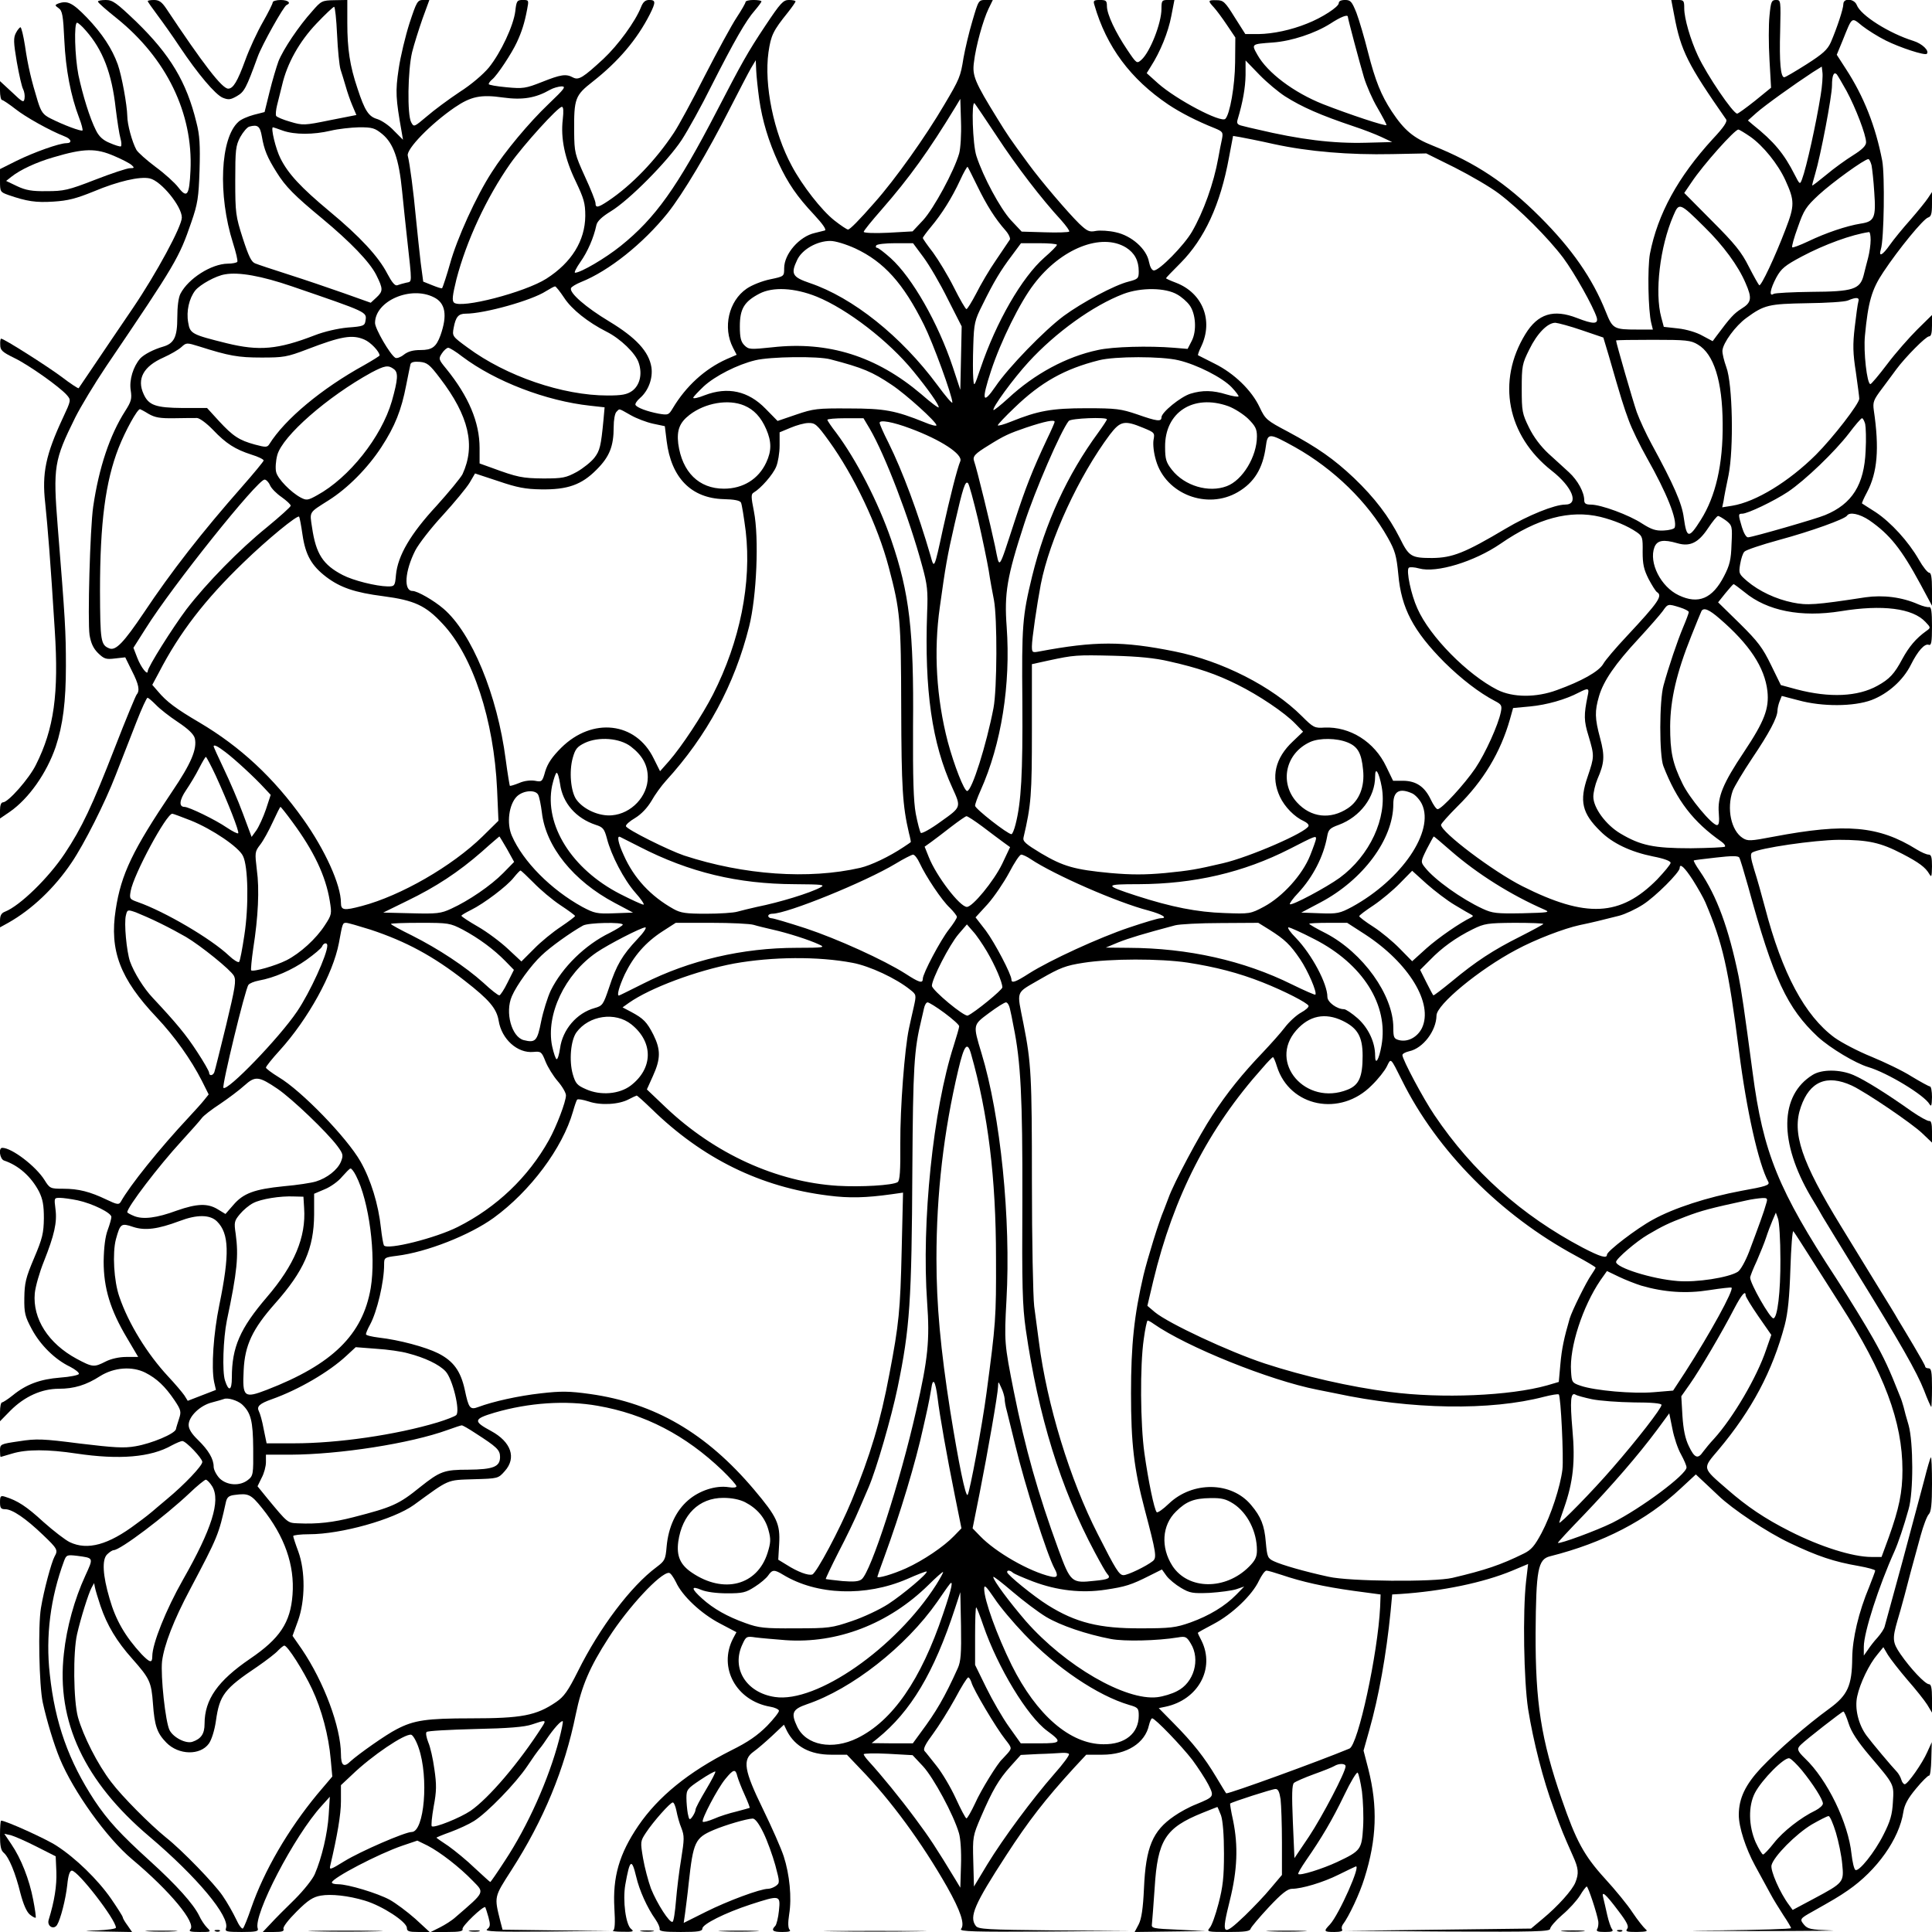 <?xml version="1.0" standalone="no"?>
<!DOCTYPE svg PUBLIC "-//W3C//DTD SVG 20010904//EN"
 "http://www.w3.org/TR/2001/REC-SVG-20010904/DTD/svg10.dtd">
<svg version="1.0" xmlns="http://www.w3.org/2000/svg"
 width="850pt" height="850pt" viewBox="0 0 850 850"
 preserveAspectRatio="xMidYMid meet">
<g transform="translate(0,850) scale(0.1,-0.1)"
fill="#000000" stroke="none">
<path d="M431 8493 c0 -5 37 -37 82 -73 219 -176 337 -418 325 -670 -5 -110
-15 -124 -53 -75 -15 20 -60 61 -101 91 -40 30 -78 64 -84 75 -19 35 -40 112
-40 149 -1 48 -24 176 -42 227 -25 69 -68 135 -136 206 -64 66 -86 76 -127 61
-14 -6 -14 -8 3 -20 16 -11 20 -31 25 -141 6 -128 28 -244 65 -341 11 -28 17
-53 15 -56 -6 -5 -84 24 -141 53 -32 16 -41 28 -56 76 -27 88 -43 153 -56 243
-7 45 -16 82 -20 82 -3 0 -13 -11 -20 -25 -11 -21 -11 -40 4 -128 10 -56 22
-110 28 -120 5 -10 8 -28 6 -40 -3 -20 -8 -18 -55 27 l-53 49 0 -42 c0 -22 4
-41 9 -41 4 0 31 -18 58 -39 45 -36 153 -96 217 -121 30 -11 35 -30 8 -30 -31
0 -143 -40 -220 -78 l-72 -36 0 -51 c0 -49 1 -50 37 -63 81 -28 121 -34 198
-29 64 4 99 13 178 45 105 44 202 67 246 57 50 -11 141 -123 141 -172 0 -39
-112 -246 -215 -398 -60 -88 -137 -202 -172 -254 -35 -52 -65 -96 -67 -99 -2
-2 -36 20 -75 50 -63 47 -253 168 -266 168 -3 0 -5 -12 -4 -27 0 -24 9 -32 62
-58 64 -31 198 -126 231 -163 19 -22 19 -23 -17 -100 -76 -163 -93 -244 -78
-376 11 -107 23 -253 42 -559 18 -279 -3 -433 -83 -592 -30 -61 -122 -165
-145 -165 -8 0 -13 -13 -13 -35 l0 -36 44 30 c83 58 161 169 201 285 32 97 45
199 45 356 0 151 -3 203 -36 613 -21 264 -16 292 77 480 24 48 85 149 136 225
309 456 321 478 375 635 28 81 32 108 36 229 3 109 1 153 -14 210 -43 177
-115 297 -264 442 -88 84 -104 96 -135 96 -19 0 -35 -3 -34 -7z m-53 -128 c74
-84 114 -187 131 -342 7 -56 16 -115 21 -132 5 -17 5 -32 2 -35 -4 -2 -26 5
-49 15 -30 12 -48 29 -61 56 -27 53 -58 154 -77 243 -16 82 -20 230 -6 230 5
0 23 -16 39 -35z m126 -552 c33 -14 68 -32 76 -40 12 -11 11 -13 -8 -13 -13 0
-82 -23 -154 -51 -118 -46 -138 -50 -213 -50 -64 -1 -92 4 -130 22 l-48 23 24
19 c38 30 108 63 184 85 135 40 187 41 269 5z"/>
<path d="M650 8495 c0 -3 20 -31 43 -62 24 -32 68 -94 97 -138 81 -121 157
-211 190 -225 25 -10 34 -9 62 7 33 19 41 34 92 174 19 52 114 222 127 227 22
9 6 22 -26 22 -19 0 -35 -5 -35 -10 0 -6 -20 -46 -44 -88 -24 -42 -59 -117
-77 -167 -34 -93 -53 -125 -75 -125 -27 0 -110 108 -273 353 -19 28 -31 37
-53 37 -15 0 -28 -2 -28 -5z"/>
<path d="M1374 8451 c-59 -65 -128 -168 -149 -221 -9 -25 -27 -85 -39 -134
l-22 -89 -47 -12 c-26 -7 -57 -20 -68 -31 -80 -71 -91 -322 -24 -533 13 -41
22 -78 19 -83 -3 -4 -22 -8 -42 -8 -72 -1 -173 -65 -208 -132 -9 -17 -14 -57
-14 -106 0 -84 -14 -113 -62 -127 -42 -12 -84 -34 -101 -52 -31 -36 -49 -94
-42 -140 6 -38 2 -50 -24 -91 -68 -106 -116 -250 -141 -421 -14 -96 -25 -502
-16 -565 6 -35 16 -58 37 -79 27 -26 35 -29 75 -24 l45 5 29 -59 c31 -60 36
-88 21 -105 -4 -5 -48 -110 -96 -234 -100 -257 -145 -352 -220 -465 -71 -107
-197 -230 -263 -256 -16 -6 -22 -17 -22 -39 l0 -30 38 21 c102 58 201 151 277
264 55 81 147 263 194 385 18 47 37 94 41 105 4 11 27 68 50 128 23 59 45 107
49 107 4 0 20 -14 37 -31 16 -17 59 -51 97 -76 45 -30 69 -53 74 -71 11 -47
-16 -111 -100 -235 -173 -257 -224 -362 -248 -519 -28 -180 19 -304 180 -474
80 -85 151 -185 199 -279 l30 -60 -20 -25 c-11 -14 -41 -47 -67 -75 -130 -139
-260 -301 -300 -373 -8 -13 -16 -12 -62 10 -73 35 -123 48 -191 48 -56 0 -59
1 -82 38 -38 61 -144 142 -186 142 -18 0 -11 -50 8 -56 63 -21 119 -70 154
-137 16 -33 21 -59 21 -117 -1 -65 -6 -88 -43 -175 -37 -87 -42 -110 -43 -175
-1 -67 3 -82 33 -138 37 -69 101 -133 168 -165 23 -12 41 -26 39 -32 -2 -5
-39 -13 -83 -16 -87 -7 -148 -29 -208 -78 -21 -17 -43 -31 -47 -31 -5 0 -9
-19 -9 -42 l0 -41 46 47 c62 62 137 96 213 96 67 0 120 16 182 56 61 38 140
44 198 15 51 -26 87 -60 129 -122 28 -42 30 -50 20 -80 -6 -19 -13 -40 -14
-47 -5 -20 -107 -63 -178 -75 -51 -9 -94 -6 -245 12 -163 21 -191 22 -267 10
-83 -12 -84 -13 -84 -41 0 -15 1 -28 3 -28 1 0 24 7 51 15 63 19 156 19 282 0
188 -28 327 -17 420 36 19 10 40 19 46 19 16 0 88 -76 88 -92 0 -17 -79 -100
-155 -163 -33 -28 -62 -52 -65 -55 -3 -3 -34 -28 -70 -54 -123 -93 -215 -118
-293 -81 -19 9 -71 49 -116 89 -75 69 -114 94 -169 111 -19 6 -22 3 -22 -24 0
-26 4 -31 23 -31 31 0 90 -40 166 -113 64 -61 67 -67 51 -95 -14 -26 -47 -148
-60 -227 -13 -78 -8 -340 8 -415 18 -82 49 -184 75 -247 60 -145 206 -349 318
-443 167 -140 284 -281 256 -309 -8 -8 2 -11 41 -11 51 0 52 0 33 19 -11 11
-27 35 -35 53 -25 51 -98 133 -217 241 -129 117 -185 178 -243 265 -114 174
-174 341 -197 556 -19 168 3 337 63 499 10 26 13 27 57 22 74 -10 73 -7 36
-88 -47 -102 -82 -227 -94 -342 -34 -298 90 -563 376 -805 210 -178 356 -353
337 -404 -5 -14 4 -16 70 -16 62 0 74 3 70 15 -22 57 161 409 281 540 l36 40
-5 -80 c-5 -81 -30 -188 -61 -260 -9 -22 -49 -72 -88 -111 -40 -39 -88 -87
-106 -107 l-35 -37 48 0 c37 0 47 3 43 14 -3 8 21 39 58 76 50 50 72 64 106
70 45 8 121 0 194 -22 77 -23 184 -93 185 -120 0 -15 9 -18 50 -18 l50 0 -63
58 c-35 31 -86 69 -113 84 -54 29 -183 68 -226 68 -16 0 -28 3 -28 8 1 19 205
126 311 162 l65 22 45 -22 c56 -29 141 -95 198 -154 53 -54 57 -47 -74 -160
-16 -15 -48 -35 -70 -46 l-40 -20 72 0 c54 0 71 3 68 13 -5 11 92 104 100 96
1 -2 8 -22 14 -44 9 -34 8 -42 -6 -53 -14 -10 37 -12 263 -10 l279 3 -237 2
-237 3 -10 38 c-27 109 -28 104 49 224 142 221 234 444 283 685 26 126 61 208
145 338 86 134 227 286 265 285 7 0 20 -19 31 -41 27 -60 111 -139 194 -182
l72 -38 -15 -28 c-66 -128 14 -274 164 -300 19 -3 36 -11 38 -17 2 -5 -22 -36
-52 -67 -42 -42 -83 -71 -158 -108 -188 -95 -321 -203 -409 -332 -84 -124
-113 -225 -105 -363 4 -66 2 -94 -6 -98 -7 -2 12 -5 42 -5 46 -1 52 1 38 12
-24 18 -38 125 -26 195 20 112 28 118 48 35 14 -60 48 -136 85 -188 11 -16 20
-36 18 -42 -2 -10 21 -13 93 -13 77 0 95 3 95 15 0 19 99 69 212 106 130 42
132 42 125 -27 -3 -31 -11 -62 -16 -67 -20 -20 -11 -27 31 -27 29 0 39 3 32
10 -7 7 -8 30 -2 68 12 72 2 175 -24 255 -11 34 -52 127 -91 207 -84 172 -91
218 -42 253 17 12 53 43 82 70 l52 49 14 -29 c36 -68 101 -103 194 -103 l69 0
60 -63 c133 -137 270 -324 381 -519 59 -105 79 -164 61 -185 -8 -11 61 -13
368 -11 l379 3 -335 2 c-301 3 -336 5 -347 20 -30 40 -6 95 133 309 99 153
173 248 300 387 l53 57 71 0 c107 0 188 51 205 130 4 16 10 30 14 30 13 0 130
-122 177 -183 25 -34 57 -83 70 -108 27 -54 26 -54 -53 -87 -29 -11 -73 -35
-97 -52 -95 -65 -125 -136 -133 -318 -4 -89 -11 -134 -23 -158 l-18 -34 157 2
156 2 -120 6 c-113 5 -120 6 -117 25 1 11 7 82 12 159 13 211 47 264 210 330
35 14 65 26 66 26 1 0 8 -17 16 -37 8 -24 13 -86 13 -168 0 -105 -5 -147 -24
-220 -13 -50 -30 -98 -39 -107 -14 -17 -10 -18 81 -18 73 0 96 3 99 14 2 7 38
50 80 95 56 60 83 81 102 81 43 0 137 28 205 62 36 18 70 34 75 36 27 13 -73
-212 -113 -255 -29 -30 -27 -33 20 -33 25 0 38 4 34 10 -4 6 -2 16 3 23 26 34
74 135 95 204 54 171 59 314 17 480 l-21 81 25 89 c42 148 75 332 94 523 l7
75 35 2 c184 12 367 50 494 103 l69 29 -9 -77 c-15 -134 -10 -435 9 -561 23
-143 66 -312 113 -438 35 -97 41 -111 84 -208 25 -55 27 -77 11 -117 -13 -33
-76 -104 -145 -161 l-50 -42 -410 -5 -411 -5 453 -3 c388 -2 452 0 452 12 0 8
24 36 53 61 30 25 64 63 78 85 13 22 27 40 30 40 6 0 46 -120 51 -155 1 -11
-1 -26 -5 -32 -6 -10 3 -13 34 -13 32 0 39 3 31 13 -5 6 -15 35 -21 62 -6 28
-14 61 -17 74 -10 36 9 20 66 -56 39 -51 47 -69 39 -79 -9 -12 -2 -14 42 -14
44 1 51 3 38 13 -8 7 -34 39 -56 72 -22 34 -77 101 -122 150 -92 101 -127 166
-190 349 -91 263 -116 426 -115 731 2 279 10 325 64 338 234 59 424 158 573
297 l68 63 47 -44 c25 -24 49 -46 52 -49 61 -59 215 -162 315 -209 122 -58
193 -82 303 -101 39 -7 72 -16 72 -20 0 -4 -12 -35 -26 -71 -47 -112 -74 -228
-75 -314 -1 -121 -20 -163 -99 -221 -102 -74 -229 -185 -302 -262 -69 -74 -98
-134 -98 -207 0 -54 30 -147 72 -224 23 -42 52 -96 66 -121 13 -25 40 -68 58
-96 19 -28 34 -54 34 -57 0 -4 -141 -8 -312 -10 -198 -1 -148 -2 137 -3 248 0
405 2 350 3 -88 3 -102 6 -118 25 -20 24 -18 27 36 57 92 52 115 65 157 94
128 88 226 227 244 345 5 32 20 60 56 103 27 33 53 58 57 57 5 -2 9 31 10 72
l2 75 -20 -44 c-22 -50 -86 -141 -99 -141 -5 0 -12 9 -15 20 -3 11 -12 26 -18
33 -24 25 -113 131 -135 161 -36 49 -53 120 -41 173 12 57 53 142 89 184 l26
32 20 -34 c12 -19 50 -68 86 -110 36 -41 75 -90 87 -109 l21 -35 0 63 c0 45
-4 62 -13 62 -17 0 -82 69 -126 133 -35 51 -36 67 -13 147 6 19 20 69 31 110
19 75 30 114 71 264 12 44 28 86 36 94 10 10 14 44 14 134 0 67 -2 119 -5 116
-3 -3 -16 -47 -29 -99 -14 -52 -57 -213 -96 -359 -40 -146 -75 -274 -78 -285
-2 -11 -17 -33 -32 -50 -15 -16 -34 -41 -43 -55 l-17 -24 0 39 c0 63 66 267
135 420 16 36 41 109 62 185 22 75 21 295 0 370 -9 30 -19 66 -22 80 -4 14
-10 34 -15 45 -49 124 -69 167 -119 256 -32 57 -105 176 -162 264 -255 389
-322 554 -368 905 -37 278 -49 360 -62 425 -44 212 -95 352 -171 463 -17 24
-28 45 -26 46 1 2 46 7 98 13 69 8 97 8 102 0 4 -6 21 -63 39 -127 111 -407
172 -536 307 -662 55 -50 165 -116 222 -133 84 -25 246 -123 269 -163 8 -13
10 -6 11 31 0 26 -4 47 -9 47 -5 0 -41 20 -81 44 -39 25 -119 63 -177 87 -57
23 -130 61 -162 84 -130 96 -230 281 -306 573 -14 53 -35 128 -47 165 -16 52
-18 71 -9 76 32 20 273 55 381 56 130 0 184 -12 280 -62 73 -38 101 -59 118
-88 10 -17 11 -12 12 33 0 40 -3 52 -15 52 -9 0 -32 10 -53 23 -167 104 -311
116 -628 56 -104 -20 -115 -20 -137 -6 -51 33 -71 129 -44 207 7 19 46 84 86
144 75 111 110 178 111 208 0 9 4 28 9 41 l10 25 73 -19 c105 -29 244 -28 322
1 73 28 139 87 173 155 31 62 61 95 79 88 11 -4 14 12 14 81 0 64 -3 86 -12
85 -7 -2 -29 4 -48 12 -72 32 -155 42 -233 31 -221 -34 -256 -36 -320 -23 -74
15 -148 50 -200 94 -36 31 -38 34 -31 75 4 24 12 49 19 55 6 7 74 30 151 51
144 39 290 92 300 107 11 18 56 8 98 -20 91 -63 141 -126 225 -281 l51 -95 0
73 c0 51 -4 72 -12 72 -7 0 -28 26 -46 58 -46 80 -122 163 -189 208 -32 20
-59 38 -61 39 -1 2 8 23 22 49 46 87 55 192 30 361 -5 36 -1 46 36 95 22 30
51 68 63 85 40 54 130 145 144 145 9 0 13 14 13 47 l0 47 -65 -64 c-36 -36
-96 -104 -132 -152 -37 -49 -70 -88 -74 -88 -15 0 -31 143 -24 213 14 149 30
204 81 280 67 101 176 234 197 240 13 4 17 16 17 59 l0 53 -18 -27 c-9 -14
-44 -57 -77 -95 -33 -37 -74 -87 -90 -110 -33 -47 -51 -56 -40 -20 14 43 18
326 6 390 -29 151 -81 283 -160 404 l-40 62 26 63 c43 107 38 103 86 64 23
-18 69 -47 103 -64 64 -32 172 -67 181 -59 13 13 -20 45 -59 57 -106 33 -232
112 -249 158 -11 28 -59 32 -59 4 0 -21 -28 -105 -55 -168 -15 -33 -35 -51
-107 -97 -49 -31 -93 -57 -98 -57 -16 0 -22 66 -18 204 3 134 3 136 -18 136
-20 0 -23 -7 -29 -70 -4 -38 -4 -125 0 -193 l7 -123 -70 -57 c-39 -31 -75 -57
-79 -57 -18 0 -133 169 -173 255 -33 71 -60 164 -60 208 0 34 -2 37 -28 37
l-29 0 13 -68 c29 -156 60 -216 228 -457 7 -9 -9 -34 -58 -86 -154 -168 -243
-331 -277 -506 -11 -61 -8 -250 6 -305 l7 -28 -68 0 c-104 0 -109 3 -139 78
-59 148 -150 278 -289 417 -150 150 -283 238 -472 314 -86 34 -126 68 -181
151 -47 72 -72 134 -104 259 -16 64 -39 142 -51 174 -20 50 -26 57 -50 57 -18
0 -28 -5 -28 -14 0 -16 -73 -64 -140 -90 -69 -28 -149 -45 -213 -46 l-58 0
-47 74 c-42 68 -50 75 -79 75 -39 1 -40 -2 -12 -32 11 -12 37 -47 57 -77 l37
-55 -1 -110 c-1 -103 -23 -228 -43 -248 -19 -19 -216 85 -296 156 l-50 45 18
29 c42 65 77 152 90 221 l14 72 -29 0 c-26 0 -28 -3 -28 -39 0 -63 -50 -190
-88 -224 -20 -18 -21 -18 -62 43 -52 77 -90 157 -90 193 0 24 -4 27 -31 27
-27 0 -30 -3 -24 -22 53 -184 159 -326 325 -438 54 -36 126 -73 204 -104 36
-15 38 -18 32 -49 -4 -17 -11 -54 -16 -82 -20 -112 -65 -237 -116 -325 -35
-60 -143 -170 -167 -170 -9 0 -17 14 -22 38 -10 56 -76 115 -146 130 -30 7
-69 9 -87 6 -29 -6 -38 -2 -74 32 -48 47 -168 187 -224 264 -83 113 -92 127
-134 195 -102 165 -113 192 -105 251 8 70 40 185 64 235 l19 39 -31 0 c-32 0
-32 -1 -59 -93 -15 -50 -32 -123 -39 -162 -13 -82 -17 -92 -84 -205 -82 -140
-217 -330 -307 -431 -69 -79 -109 -119 -117 -119 -5 0 -32 18 -60 40 -56 44
-142 154 -188 241 -79 146 -122 355 -102 499 11 75 20 94 86 176 18 23 33 44
33 48 0 3 -13 6 -29 6 -25 0 -37 -13 -103 -112 -80 -120 -105 -166 -215 -378
-173 -334 -270 -470 -422 -592 -67 -54 -176 -118 -201 -118 -5 0 5 21 24 48
31 44 58 105 70 162 4 17 24 36 63 60 81 49 250 220 312 314 28 43 88 151 132
240 99 195 151 286 190 330 16 19 29 36 29 40 0 3 -16 6 -35 6 -19 0 -35 -4
-35 -9 0 -5 -18 -36 -39 -68 -22 -33 -85 -149 -141 -258 -55 -109 -116 -221
-135 -249 -80 -121 -186 -231 -289 -300 -45 -30 -56 -32 -56 -10 0 9 -21 62
-47 118 -44 97 -46 105 -47 196 -1 147 4 160 82 221 112 88 194 184 251 296
27 54 26 63 -3 63 -17 0 -27 -9 -36 -32 -25 -63 -100 -166 -165 -227 -90 -83
-109 -95 -134 -82 -31 17 -54 13 -137 -20 -71 -28 -83 -30 -156 -23 -43 4 -78
10 -78 14 0 4 7 14 16 21 22 18 86 115 108 163 21 45 34 85 45 144 8 41 8 42
-19 42 -25 0 -28 -4 -33 -50 -8 -63 -63 -181 -116 -247 -25 -30 -77 -75 -129
-108 -48 -32 -113 -80 -144 -107 -57 -48 -57 -48 -69 -26 -18 33 -15 228 4
308 9 36 30 102 46 148 l30 82 -27 0 c-25 0 -29 -7 -60 -101 -18 -56 -40 -147
-48 -202 -15 -100 -13 -130 13 -277 l6 -35 -40 40 c-21 23 -54 45 -73 51 -38
11 -55 36 -87 134 -34 100 -45 176 -45 288 l0 102 -57 -1 c-54 -1 -58 -3 -97
-48z m109 -103 c3 -68 10 -136 15 -153 5 -16 16 -50 23 -75 7 -25 20 -63 30
-86 l17 -40 -117 -23 c-112 -23 -119 -23 -173 -7 -32 9 -60 21 -63 26 -3 5 -1
27 4 47 5 21 15 61 22 88 22 96 76 192 151 271 39 41 74 74 78 74 4 0 10 -55
13 -122z m4447 78 c0 -8 52 -203 71 -267 11 -36 37 -96 59 -133 22 -38 40 -72
40 -76 0 -8 -165 47 -280 92 -128 51 -244 138 -288 217 -27 48 -27 47 68 54
82 6 185 40 253 83 46 30 77 42 77 30z m-2590 -361 c14 -97 41 -186 85 -282
42 -90 81 -147 157 -228 39 -42 55 -66 47 -69 -8 -2 -27 -7 -44 -11 -68 -15
-135 -92 -135 -155 0 -36 0 -36 -62 -49 -34 -7 -80 -25 -103 -41 -79 -54 -106
-171 -60 -260 l16 -31 -44 -19 c-96 -43 -179 -119 -237 -216 -18 -30 -20 -31
-62 -24 -52 10 -94 26 -102 38 -3 5 6 19 20 31 37 32 57 87 50 135 -11 69 -67
130 -186 202 -103 62 -175 125 -168 146 2 6 22 18 44 27 123 49 273 169 381
303 69 87 177 269 273 458 41 80 83 161 94 180 l21 35 2 -45 c1 -25 7 -81 13
-125z m2314 11 c74 -47 156 -83 302 -132 40 -13 94 -34 120 -46 l49 -23 -115
-3 c-145 -4 -291 14 -480 59 -19 4 -48 11 -63 15 -23 5 -27 11 -22 28 23 77
34 139 35 196 l0 64 61 -63 c34 -35 85 -77 113 -95z m2356 4 c-19 -120 -62
-316 -82 -369 -9 -24 -10 -23 -32 20 -47 93 -91 146 -185 221 l-21 18 37 33
c37 33 170 128 248 179 l40 25 3 -26 c2 -14 -1 -60 -8 -101z m114 20 c40 -74
86 -194 86 -226 0 -15 -17 -32 -57 -57 -32 -20 -85 -58 -118 -86 -33 -27 -61
-49 -62 -47 -1 1 5 24 13 51 24 80 74 342 74 389 0 44 8 62 21 49 4 -5 23 -37
43 -73z m-5711 -58 c-85 -81 -192 -209 -249 -299 -69 -106 -154 -294 -184
-403 -12 -43 -31 -102 -35 -108 -2 -2 -21 4 -43 13 l-40 16 -11 82 c-5 45 -15
134 -21 197 -11 119 -27 240 -36 275 -7 29 101 140 206 212 72 49 115 58 213
44 87 -12 144 -2 207 34 14 8 36 14 50 15 22 0 14 -10 -57 -78z m1807 -217
c-22 -77 -112 -243 -159 -294 l-46 -49 -107 -6 c-60 -3 -108 -1 -108 4 0 5 35
48 78 97 124 142 208 259 326 453 l21 35 3 -100 c2 -55 -2 -118 -8 -140z m166
75 c85 -130 197 -276 283 -369 22 -25 38 -47 35 -50 -3 -3 -51 -5 -107 -3
l-102 3 -48 51 c-47 52 -121 189 -151 281 -17 50 -23 249 -8 232 5 -6 49 -71
98 -145z m-1910 75 c-10 -84 9 -174 57 -273 36 -76 42 -96 42 -152 -1 -109
-60 -205 -171 -276 -94 -60 -378 -134 -407 -105 -9 9 -6 32 11 102 44 169 132
359 237 509 58 82 210 250 227 250 7 0 8 -19 4 -55z m-1324 -75 c10 -59 24
-93 65 -158 39 -63 79 -103 200 -203 125 -104 209 -191 238 -248 31 -62 31
-72 1 -100 l-25 -23 -118 42 c-65 23 -174 60 -243 82 -69 22 -135 44 -147 49
-17 6 -29 31 -55 111 -31 97 -33 111 -33 253 0 136 2 154 22 192 13 23 31 44
40 46 37 10 47 2 55 -43z m93 25 c52 -18 134 -18 210 0 33 8 89 14 125 15 58
0 69 -3 102 -30 49 -41 73 -108 87 -250 6 -63 16 -153 21 -200 24 -218 24
-197 -4 -204 -13 -3 -30 -8 -38 -11 -10 -4 -24 13 -44 51 -38 74 -120 163
-254 274 -126 105 -182 165 -216 233 -21 41 -44 137 -33 137 2 0 22 -7 44 -15z
m6455 -26 c57 -40 122 -120 155 -192 41 -90 41 -111 1 -215 -48 -126 -108
-252 -116 -247 -3 2 -24 39 -46 82 -32 64 -61 100 -162 201 l-122 123 32 47
c52 78 190 232 206 232 4 0 27 -14 52 -31z m-2095 -33 c152 -33 329 -48 520
-44 l150 3 125 -62 c69 -35 157 -86 195 -115 90 -68 216 -194 283 -283 49 -66
132 -214 147 -262 8 -30 -15 -30 -87 -2 -103 40 -172 19 -227 -71 -127 -207
-81 -446 116 -601 91 -71 122 -149 59 -149 -46 0 -163 -47 -262 -106 -180
-107 -234 -128 -323 -129 -92 0 -102 6 -142 87 -48 95 -111 178 -202 265 -88
83 -159 133 -291 204 -93 49 -99 54 -124 107 -35 75 -113 150 -198 192 -38 19
-71 36 -73 37 -2 1 4 19 14 39 54 114 6 235 -111 280 -24 9 -44 18 -44 20 0 2
29 32 64 67 105 106 175 256 213 464 l18 95 30 -5 c16 -3 84 -16 150 -31z
m2629 -93 c3 -16 9 -69 12 -119 8 -112 1 -129 -61 -138 -61 -10 -151 -40 -230
-78 -36 -17 -68 -29 -70 -26 -3 3 8 43 25 89 26 75 36 90 92 142 60 55 201
157 218 157 4 0 10 -12 14 -27z m-3934 -92 c41 -84 78 -143 124 -195 14 -16
22 -34 19 -40 -4 -6 -31 -46 -60 -89 -30 -43 -69 -110 -88 -148 -20 -38 -39
-69 -43 -69 -4 0 -29 43 -55 95 -26 52 -68 121 -92 154 -25 32 -45 61 -45 64
0 3 16 25 36 49 47 56 92 127 128 205 16 35 31 61 33 59 2 -2 21 -40 43 -85z
m3198 -179 c83 -81 150 -172 182 -248 29 -66 26 -85 -18 -112 -33 -21 -49 -38
-110 -120 l-17 -23 -45 24 c-26 15 -71 28 -107 32 l-63 7 -11 41 c-30 110 -6
312 53 448 25 59 27 59 136 -49z m732 -58 c0 -20 -5 -55 -11 -78 -6 -22 -15
-58 -20 -78 -16 -61 -47 -71 -229 -72 -85 -1 -161 -5 -167 -9 -21 -14 -15 21
12 72 22 40 38 53 113 93 98 52 218 96 295 107 4 1 7 -15 7 -35z m-4467 -37
c126 -59 211 -153 302 -336 40 -80 125 -313 125 -342 0 -7 -30 28 -66 77 -159
215 -372 385 -562 449 -76 26 -84 40 -55 101 21 46 87 84 146 84 22 0 68 -14
110 -33z m1191 4 c38 -24 56 -58 56 -105 0 -31 -3 -34 -45 -45 -61 -15 -205
-92 -285 -151 -85 -63 -244 -227 -300 -310 -57 -83 -63 -63 -20 68 43 131 128
303 189 382 119 157 297 227 405 161z m-891 -43 c26 -35 74 -117 107 -184 l61
-120 -3 -140 -3 -139 -33 100 c-65 195 -179 394 -273 479 -28 25 -55 46 -61
46 -5 0 -6 5 -3 10 3 6 41 10 84 10 l78 0 46 -62z m587 55 c0 -5 -25 -30 -55
-56 -99 -87 -212 -283 -281 -487 -28 -83 -29 -84 -32 -45 -2 22 -2 87 0 145 3
97 6 111 41 180 48 98 79 150 129 216 l40 54 79 0 c44 0 79 -3 79 -7z m-3365
-183 c335 -115 329 -112 323 -151 -3 -22 -9 -25 -78 -30 -44 -4 -104 -18 -145
-34 -163 -63 -245 -70 -388 -35 -153 38 -161 42 -169 91 -9 50 4 106 31 141
21 26 91 65 131 71 60 11 161 -7 295 -53z m1197 -50 c33 -51 105 -108 186
-149 62 -31 129 -96 142 -137 17 -50 5 -99 -29 -124 -23 -16 -45 -20 -108 -20
-197 0 -446 85 -616 211 -67 49 -68 50 -61 87 9 48 21 62 53 62 82 0 290 58
353 99 18 11 36 21 40 21 4 0 22 -23 40 -50z m1111 5 c135 -55 317 -195 426
-329 66 -81 111 -145 111 -158 0 -5 -35 21 -77 58 -197 167 -409 234 -656 206
-96 -10 -103 -10 -122 9 -15 15 -20 33 -20 83 0 77 19 109 86 144 59 31 155
26 252 -13z m1587 9 c18 -10 42 -31 53 -46 28 -37 33 -114 10 -158 l-18 -35
-60 5 c-109 9 -269 5 -335 -10 -138 -29 -279 -105 -395 -213 -33 -30 -62 -53
-64 -51 -8 8 87 138 154 211 119 130 284 249 418 300 77 29 185 28 237 -3z
m-3271 -12 c51 -25 60 -79 29 -167 -19 -52 -37 -65 -88 -65 -33 0 -55 -6 -74
-21 -14 -11 -31 -17 -37 -13 -23 14 -89 128 -89 153 0 97 157 165 259 113z
m6267 -19 c-3 -10 -10 -61 -16 -113 -9 -77 -8 -114 5 -197 8 -57 15 -109 15
-117 0 -22 -115 -171 -191 -247 -119 -118 -264 -207 -368 -224 l-44 -7 6 28
c2 16 12 67 22 114 23 117 18 401 -10 475 -10 28 -18 60 -17 73 3 34 57 108
105 143 79 58 99 62 267 65 85 1 166 6 180 12 38 16 52 14 46 -5z m-1216 -126
l94 -32 24 -80 c55 -191 65 -223 88 -285 13 -36 49 -110 80 -165 87 -154 134
-271 122 -306 -2 -6 -24 -12 -48 -13 -36 -2 -55 5 -96 31 -56 37 -180 83 -225
83 -22 0 -29 5 -29 19 0 35 -28 87 -67 123 -21 19 -62 57 -91 83 -33 31 -64
71 -85 114 -30 61 -32 72 -32 171 0 99 2 110 33 172 35 72 81 118 115 118 12
-1 65 -15 117 -33z m-5357 -41 c27 -11 67 -53 67 -70 0 -2 -30 -21 -67 -42
-189 -104 -350 -239 -418 -348 -9 -14 -15 -15 -63 -2 -70 19 -97 37 -159 104
l-52 57 -108 0 c-118 1 -149 12 -171 61 -31 67 -1 122 87 161 31 14 66 34 79
46 22 20 23 20 78 3 132 -42 172 -49 274 -49 97 0 112 2 201 36 151 58 199 66
252 43z m5867 -22 c70 -41 108 -161 109 -347 2 -180 -31 -321 -96 -424 -53
-84 -62 -83 -75 9 -8 63 -44 145 -142 325 -24 44 -53 107 -65 140 -17 49 -91
305 -91 315 0 2 73 3 163 3 145 0 166 -2 197 -21z m-5436 -53 c145 -109 368
-195 563 -216 l63 -7 -5 -56 c-11 -115 -16 -135 -40 -166 -14 -18 -49 -46 -77
-62 -48 -26 -62 -29 -148 -29 -92 1 -113 5 -227 47 l-53 19 0 68 c0 113 -48
227 -147 349 -34 41 -34 44 -19 67 9 14 22 25 28 25 6 0 34 -17 62 -39z m1620
-12 c142 -37 184 -55 269 -112 62 -41 197 -163 197 -178 0 -5 -24 1 -52 13
-129 52 -176 61 -333 61 -139 1 -156 -1 -232 -27 l-82 -28 -53 54 c-76 78
-166 98 -268 59 -27 -11 -50 -16 -50 -11 0 4 21 26 46 50 50 46 148 96 227
115 65 16 276 19 331 4z m1531 -4 c81 -19 193 -76 234 -119 19 -20 32 -38 30
-40 -3 -3 -27 1 -54 9 -58 18 -105 19 -157 3 -43 -13 -128 -82 -128 -104 0
-20 -19 -18 -107 13 -71 24 -92 27 -223 27 -153 0 -213 -11 -332 -59 -32 -13
-58 -20 -58 -16 0 4 33 39 73 77 117 113 221 171 372 209 70 18 276 18 350 0z
m-3249 -79 c127 -166 157 -296 99 -422 -8 -16 -60 -79 -115 -140 -113 -122
-170 -218 -178 -304 -4 -48 -6 -50 -36 -50 -52 1 -152 26 -198 50 -87 45 -118
93 -135 209 -11 72 -15 64 73 120 84 53 172 142 232 234 60 92 88 163 109 272
9 44 17 86 19 93 3 9 17 12 41 10 32 -3 43 -11 89 -72z m-203 40 c20 -15 18
-45 -9 -141 -46 -158 -188 -337 -329 -414 -41 -23 -47 -23 -72 -10 -43 23
-101 82 -108 112 -4 15 -2 49 5 75 23 84 221 257 414 363 59 31 74 34 99 15z
m1541 -160 c43 -18 74 -51 97 -104 24 -55 24 -96 0 -147 -34 -73 -102 -115
-186 -115 -110 0 -184 73 -201 198 -7 60 6 93 50 127 69 53 171 70 240 41z
m2130 -3 c27 -10 66 -35 87 -55 32 -32 39 -45 39 -78 0 -88 -63 -193 -133
-219 -79 -30 -185 1 -241 72 -25 32 -30 46 -30 100 -2 153 124 235 278 180z
m-4750 -34 c28 -16 50 -20 113 -19 43 1 88 1 100 1 12 -1 42 -23 70 -52 58
-61 98 -86 169 -109 30 -9 54 -21 54 -26 -1 -5 -43 -56 -94 -114 -178 -202
-312 -374 -434 -557 -87 -129 -122 -166 -150 -156 -39 15 -41 32 -42 253 0
300 24 482 82 630 30 76 82 170 94 170 1 0 19 -9 38 -21z m2120 -5 c26 -15 71
-32 99 -38 l52 -11 8 -65 c20 -162 108 -252 251 -256 47 -1 71 -6 76 -15 4 -8
13 -65 21 -127 26 -227 -25 -483 -144 -717 -47 -92 -138 -230 -194 -294 l-39
-44 -28 56 c-78 161 -270 183 -407 47 -40 -40 -59 -68 -70 -103 -13 -47 -15
-48 -46 -42 -19 3 -47 0 -69 -10 -20 -8 -39 -14 -41 -12 -1 2 -10 54 -18 115
-37 285 -150 558 -274 664 -43 37 -115 78 -136 78 -40 0 -34 87 12 178 15 29
69 99 121 155 51 56 104 120 118 143 l24 41 103 -34 c82 -28 119 -35 187 -36
117 -2 179 20 245 87 57 57 75 103 75 188 0 30 5 59 12 66 15 15 7 17 62 -14z
m1053 -61 c67 -115 173 -391 230 -602 23 -83 26 -111 22 -206 -12 -341 21
-575 111 -771 39 -86 40 -84 -50 -148 -45 -33 -85 -55 -89 -50 -4 5 -14 43
-22 84 -10 56 -13 153 -12 385 4 420 -16 587 -96 820 -58 168 -154 353 -242
471 -22 28 -39 54 -39 57 0 4 36 7 80 7 l79 0 28 -47z m1043 42 c0 -3 -17 -29
-38 -58 -137 -187 -233 -397 -291 -632 -43 -177 -46 -217 -43 -555 2 -312 -5
-440 -30 -537 -6 -24 -14 -43 -18 -43 -17 0 -160 112 -160 125 0 8 11 38 24
67 92 205 133 467 115 720 -11 147 1 220 77 453 47 146 161 409 196 453 10 12
168 18 168 7z m3336 -20 c3 -14 5 -67 2 -118 -6 -149 -59 -234 -178 -283 -37
-16 -315 -96 -339 -98 -8 -1 -19 18 -27 44 -17 57 -17 60 1 60 24 0 139 55
201 96 76 51 207 177 269 258 27 36 53 66 57 66 4 0 10 -11 14 -25z m-4201
-20 c135 -50 232 -114 220 -144 -14 -33 -46 -161 -76 -296 -39 -181 -39 -179
-55 -120 -55 189 -123 372 -185 497 -22 43 -39 82 -39 88 0 14 58 4 135 -25z
m635 29 c0 -3 -15 -38 -34 -77 -64 -136 -94 -213 -141 -357 -75 -229 -66 -216
-87 -114 -18 86 -81 345 -92 374 -8 22 2 33 64 71 67 42 89 52 165 78 84 28
125 36 125 25z m-993 -84 c110 -152 215 -373 263 -555 51 -193 54 -229 55
-620 1 -351 6 -430 34 -550 6 -22 9 -40 8 -40 -1 -1 -15 -11 -32 -22 -63 -42
-143 -80 -190 -91 -227 -52 -512 -32 -775 54 -68 23 -253 115 -256 129 -2 6
16 22 40 36 28 17 54 45 72 75 15 27 44 67 64 89 180 197 302 423 366 679 33
131 44 389 21 506 -13 65 -13 76 -1 83 31 18 85 79 99 114 8 19 15 61 15 93
l0 58 48 20 c26 11 61 21 79 21 29 1 38 -7 90 -79z m1382 58 c51 -21 52 -22
46 -54 -3 -20 1 -57 11 -90 43 -148 225 -218 360 -139 72 42 110 104 123 200
8 62 14 61 128 -2 171 -96 321 -242 409 -399 32 -57 38 -79 46 -161 13 -149
66 -249 203 -387 74 -73 153 -134 222 -170 29 -15 32 -20 26 -49 -11 -55 -67
-180 -112 -247 -47 -69 -148 -180 -166 -180 -6 0 -19 19 -30 42 -27 57 -64 82
-121 83 l-45 0 -30 62 c-52 110 -160 177 -272 172 -43 -3 -49 0 -99 50 -131
131 -351 243 -560 285 -228 46 -350 46 -595 0 -31 -6 -33 -5 -33 23 0 32 22
182 39 272 39 199 168 477 304 659 46 60 64 64 146 30z m-3841 -253 c6 -14 29
-37 51 -52 22 -16 40 -32 40 -38 0 -5 -48 -48 -105 -95 -119 -96 -266 -246
-354 -361 -60 -80 -170 -254 -170 -272 0 -21 -30 17 -46 59 l-17 44 54 85
c117 187 492 655 523 655 7 0 18 -11 24 -25z m3115 -150 c19 -82 40 -184 47
-225 6 -41 17 -100 23 -130 15 -80 14 -391 -2 -475 -31 -161 -95 -365 -116
-365 -13 0 -57 112 -85 216 -50 192 -63 398 -35 594 25 180 32 221 65 365 37
161 47 192 59 179 5 -5 24 -76 44 -159z m2738 11 c60 -15 119 -39 161 -68 24
-17 26 -23 25 -86 0 -54 5 -77 26 -119 15 -28 31 -54 37 -58 26 -16 8 -43
-132 -193 -48 -51 -96 -107 -105 -124 -20 -33 -95 -75 -203 -114 -92 -34 -194
-33 -262 1 -132 67 -298 235 -352 358 -28 61 -50 167 -38 179 4 4 25 3 46 -3
76 -21 243 30 358 109 162 112 305 150 439 118z m-5710 -79 c13 -89 40 -136
104 -185 62 -47 126 -69 251 -85 137 -18 187 -41 261 -121 134 -142 226 -424
240 -729 l6 -138 -70 -69 c-134 -131 -360 -261 -531 -306 -79 -21 -92 -19 -92
14 0 79 -70 233 -166 368 -130 183 -277 319 -456 425 -104 61 -145 92 -182
136 l-26 30 29 54 c91 176 203 321 372 484 105 102 237 210 245 202 2 -2 9
-38 15 -80z m6264 62 c26 -21 27 -25 23 -104 -2 -67 -8 -92 -33 -140 -51 -99
-113 -125 -199 -84 -79 37 -133 144 -107 212 12 30 39 35 101 17 55 -16 92 2
134 65 20 30 40 55 45 55 4 0 21 -10 36 -21z m80 -314 c100 -83 249 -112 424
-84 183 30 316 13 372 -47 24 -25 24 -26 4 -40 -46 -33 -76 -69 -106 -124 -34
-64 -56 -88 -109 -117 -86 -48 -210 -54 -355 -16 l-70 19 -43 88 c-37 76 -57
103 -138 183 l-95 93 32 40 c18 22 34 40 36 40 3 0 24 -16 48 -35z m-285 -67
c22 -7 40 -16 40 -21 0 -4 -11 -34 -25 -67 -26 -62 -63 -172 -86 -255 -19 -67
-19 -307 -1 -355 59 -152 131 -246 257 -334 11 -8 17 -17 14 -21 -4 -3 -71 -6
-150 -7 -163 0 -221 12 -310 65 -64 38 -119 113 -119 162 0 18 8 53 18 77 31
71 33 102 12 180 -24 89 -24 119 -5 185 20 68 71 142 175 254 47 51 94 105
105 120 23 33 23 33 75 17z m176 -50 c131 -113 198 -214 210 -319 8 -76 -13
-132 -103 -267 -93 -139 -117 -198 -111 -269 3 -38 1 -53 -8 -53 -22 0 -122
120 -152 183 -44 90 -54 140 -54 252 1 117 28 235 93 397 22 56 43 106 45 110
10 16 33 7 80 -34z m-2421 -188 c125 -28 207 -56 299 -102 93 -46 208 -123
255 -172 l34 -35 -45 -43 c-78 -73 -97 -157 -57 -243 21 -45 64 -89 106 -108
13 -6 22 -15 20 -21 -9 -28 -260 -137 -377 -164 -116 -27 -143 -32 -254 -43
-89 -8 -148 -8 -240 0 -159 15 -208 29 -306 87 -66 40 -81 52 -77 69 34 145
37 189 37 471 l0 292 73 16 c112 24 122 25 287 21 109 -3 182 -10 245 -25z
m1840 -152 c-17 -83 -17 -109 4 -176 26 -88 26 -90 -4 -179 -37 -107 -25 -161
56 -240 53 -53 133 -91 232 -111 47 -9 77 -20 77 -28 0 -7 -27 -39 -59 -73
-162 -164 -313 -171 -593 -30 -129 65 -358 238 -358 270 0 5 33 42 73 82 114
112 189 238 230 382 l14 50 75 7 c73 7 155 30 214 61 43 22 47 20 39 -15z
m-4210 -222 c51 -39 75 -82 75 -136 0 -83 -72 -160 -158 -167 -55 -5 -124 25
-156 69 -25 35 -33 124 -16 184 11 39 19 49 54 66 61 28 152 21 201 -16z
m3153 18 c45 -18 62 -46 69 -121 8 -74 -17 -136 -67 -169 -77 -51 -163 -41
-224 26 -79 87 -50 217 59 266 41 18 116 17 163 -2z m-4936 -43 c41 -31 128
-111 171 -158 l28 -30 -21 -64 c-12 -35 -31 -76 -42 -92 l-21 -29 -38 102
c-21 57 -59 145 -84 197 -25 52 -45 97 -45 99 0 10 18 1 52 -25z m-43 -103
c54 -118 105 -248 99 -254 -3 -3 -26 9 -50 25 -51 35 -167 91 -186 91 -26 0
-23 30 7 74 17 25 43 68 57 96 14 27 27 50 30 50 2 0 22 -37 43 -82z m5130
-50 c25 -137 -53 -303 -185 -400 -58 -42 -211 -124 -219 -116 -3 2 13 25 36
49 66 71 112 161 128 249 5 30 12 37 51 51 94 35 160 122 160 213 0 46 17 19
29 -46z m-3615 14 c11 -85 70 -152 157 -181 32 -10 38 -18 49 -59 19 -75 75
-182 125 -239 26 -29 42 -53 36 -53 -6 0 -52 21 -103 47 -212 109 -334 303
-299 476 7 31 16 57 20 57 5 0 11 -22 15 -48z m-96 -49 c5 -10 12 -45 16 -77
17 -151 139 -302 320 -398 l81 -43 -83 -3 c-76 -3 -87 0 -140 28 -138 76 -261
200 -310 313 -24 55 -13 138 22 173 28 27 82 31 94 7z m3846 6 c14 -7 33 -28
42 -47 56 -119 -89 -332 -308 -452 -53 -28 -64 -31 -140 -28 l-83 3 85 45
c187 99 320 278 320 432 0 57 27 73 84 47z m-4927 -126 c93 -126 146 -236 164
-347 9 -56 9 -60 -22 -107 -38 -59 -108 -123 -169 -154 -48 -24 -146 -52 -155
-44 -2 3 2 46 9 95 22 139 28 262 16 347 -9 76 -9 80 15 111 14 18 38 62 55
99 17 37 32 67 34 67 2 0 26 -30 53 -67z m-447 7 c94 -38 211 -117 229 -156
23 -45 26 -221 6 -349 -9 -60 -19 -113 -23 -117 -4 -4 -24 8 -44 27 -79 75
-282 194 -401 236 -37 13 -38 15 -32 49 13 73 157 340 183 340 4 0 41 -14 82
-30z m3483 -27 c35 -27 76 -57 92 -69 l29 -21 -35 -74 c-37 -76 -130 -189
-155 -189 -31 0 -135 136 -168 220 l-18 45 28 20 c15 11 55 41 88 67 34 26 64
47 68 47 4 1 36 -20 71 -46z m-2092 -99 l31 -56 -48 -49 c-54 -55 -152 -122
-229 -157 -45 -21 -63 -23 -175 -20 l-124 3 106 52 c126 61 225 126 328 216
41 37 76 66 77 67 1 0 16 -25 34 -56z m584 10 c218 -112 431 -163 680 -164
123 -1 137 -2 115 -14 -46 -25 -180 -66 -280 -86 -30 -7 -69 -16 -86 -21 -17
-5 -78 -9 -137 -9 -89 0 -112 3 -144 21 -100 56 -174 135 -219 237 -24 52 -31
87 -16 80 4 -2 43 -22 87 -44z m2975 36 c0 -5 -12 -39 -26 -74 -34 -85 -121
-181 -203 -225 -60 -32 -63 -32 -174 -28 -120 4 -232 26 -387 76 -144 47 -143
51 10 51 243 1 460 51 664 155 113 58 116 59 116 45z m594 -54 c115 -100 262
-193 411 -258 27 -12 18 -13 -97 -16 -114 -2 -132 0 -175 20 -93 43 -212 128
-254 182 -19 24 -19 25 8 80 16 30 29 55 31 56 2 0 36 -29 76 -64z m-2338 -53
c28 -60 98 -165 133 -197 17 -17 31 -35 31 -40 0 -6 -16 -31 -35 -55 -37 -47
-115 -194 -115 -217 0 -22 -16 -17 -76 22 -96 61 -301 154 -440 200 -74 24
-141 44 -149 44 -8 0 -15 5 -15 10 0 6 8 10 18 10 65 0 409 140 542 220 36 22
70 39 77 40 7 0 20 -17 29 -37z m489 17 c102 -68 379 -190 518 -226 62 -17 88
-34 52 -34 -9 0 -70 -18 -138 -41 -131 -44 -347 -143 -440 -202 -59 -38 -77
-44 -77 -27 0 23 -73 162 -113 216 l-45 58 54 59 c29 33 71 95 94 138 23 44
46 79 53 79 7 0 26 -9 42 -20z m2913 -92 c22 -35 47 -79 55 -98 76 -179 101
-287 148 -655 33 -259 85 -493 129 -575 7 -14 -11 -20 -118 -39 -150 -28 -298
-76 -390 -127 -72 -39 -202 -139 -202 -154 0 -18 -28 -10 -107 31 -269 142
-485 335 -652 583 -49 72 -141 245 -141 264 0 6 13 13 30 17 61 13 119 90 120
157 0 48 188 203 350 289 85 46 211 94 280 109 58 12 94 21 173 41 27 7 74 29
105 49 55 35 162 142 162 161 0 23 21 4 58 -53z m-5100 -12 c29 -30 81 -74
117 -98 35 -23 65 -45 65 -48 0 -3 -28 -24 -62 -47 -35 -23 -88 -66 -118 -97
l-56 -56 -59 55 c-33 31 -92 75 -132 98 -40 23 -72 44 -73 48 0 3 19 14 43 26
55 27 159 105 188 143 13 16 26 30 29 30 3 0 29 -25 58 -54z m4053 -98 c33
-20 66 -39 72 -42 9 -5 9 -7 0 -12 -50 -24 -144 -89 -197 -136 l-63 -57 -54
55 c-30 31 -82 74 -116 96 -35 22 -63 44 -63 47 0 4 28 25 63 48 34 23 86 66
116 97 l54 55 63 -57 c35 -31 91 -74 125 -94z m-5696 -80 c39 -19 89 -46 113
-60 66 -39 197 -145 211 -171 11 -21 6 -50 -34 -217 -26 -106 -49 -199 -52
-207 -6 -16 -23 -18 -23 -2 0 6 -24 48 -53 92 -48 74 -92 127 -195 237 -39 41
-82 110 -100 160 -15 44 -27 169 -18 203 6 25 7 26 44 13 20 -8 69 -29 107
-48z m925 -28 c157 -52 277 -117 415 -225 108 -84 140 -122 149 -176 13 -81
83 -144 153 -137 33 3 36 1 53 -42 10 -25 34 -64 54 -87 20 -23 36 -51 36 -62
0 -28 -42 -138 -75 -197 -91 -163 -230 -296 -401 -382 -97 -49 -311 -103 -325
-81 -3 6 -9 40 -13 76 -11 104 -44 212 -90 293 -60 105 -259 311 -360 371 -31
19 -56 38 -56 42 0 5 27 39 60 75 126 139 235 337 261 473 16 87 16 89 32 89
8 0 56 -14 107 -30z m406 0 c71 -38 137 -87 187 -138 l38 -39 -28 -56 c-15
-31 -32 -56 -36 -56 -5 -1 -37 24 -70 55 -79 71 -197 149 -314 208 -51 25 -93
48 -93 51 0 3 58 5 129 5 124 0 131 -1 187 -30z m704 22 c0 -4 -26 -20 -57
-36 -109 -53 -209 -151 -260 -254 -14 -30 -33 -91 -42 -135 -17 -87 -25 -96
-77 -83 -53 14 -83 122 -52 193 21 49 85 137 130 179 38 37 129 102 183 132
23 13 175 16 175 4z m576 -1 c16 -5 54 -14 84 -21 63 -14 161 -45 205 -66 27
-12 19 -14 -100 -14 -239 0 -472 -55 -674 -157 -58 -29 -106 -53 -108 -53 -10
0 1 40 26 94 39 80 91 140 165 188 l59 38 157 0 c86 0 170 -4 186 -9z m2270
-22 c66 -42 90 -64 134 -129 34 -50 76 -147 67 -156 -2 -2 -48 18 -103 45
-212 105 -457 160 -719 161 l-100 1 55 23 c48 19 111 38 250 75 19 5 109 10
201 10 l165 1 50 -31z m420 -20 c193 -126 301 -304 250 -412 -20 -40 -62 -63
-101 -53 -22 6 -25 11 -25 55 0 143 -134 330 -297 415 -40 20 -73 39 -73 42 0
2 38 4 84 4 l83 0 79 -51z m784 46 c0 -2 -46 -27 -101 -55 -120 -60 -196 -110
-302 -198 -43 -35 -79 -63 -81 -61 -2 2 -16 28 -31 58 l-27 54 44 44 c51 53
113 98 188 135 51 25 64 27 183 28 70 0 127 -2 127 -5z m-2448 -121 c37 -63
68 -136 68 -158 0 -11 -122 -111 -152 -124 -15 -7 -158 112 -158 131 0 30 77
180 117 227 l37 43 27 -31 c15 -16 42 -56 61 -88z m-1538 54 c-66 -70 -92
-114 -124 -212 -26 -77 -29 -81 -64 -91 -79 -22 -141 -95 -152 -177 -4 -27
-10 -48 -15 -48 -4 0 -13 26 -20 58 -28 138 56 316 196 412 53 36 195 109 214
110 8 0 -8 -24 -35 -52z m2979 0 c213 -109 327 -290 295 -468 -11 -63 -28 -90
-28 -44 0 59 -30 122 -77 164 -25 22 -52 40 -60 40 -31 0 -73 31 -73 54 0 58
-68 186 -138 259 -26 26 -40 47 -33 47 7 0 58 -23 114 -52z m-4343 -28 c0 -39
-76 -206 -133 -290 -79 -117 -307 -353 -324 -336 -8 7 96 436 110 453 5 7 25
15 46 19 67 12 146 46 209 91 35 25 66 51 69 59 6 16 23 19 23 4z m2311 -76
c75 -14 191 -68 253 -118 28 -22 28 -23 16 -77 -7 -29 -16 -72 -21 -94 -19
-89 -39 -350 -38 -504 1 -124 -2 -166 -12 -172 -23 -14 -160 -22 -264 -16
-269 17 -541 141 -756 345 l-83 79 27 60 c34 75 34 115 2 180 -29 57 -44 72
-98 101 l-38 20 28 20 c94 66 298 142 463 173 168 30 369 32 521 3z m1474 1
c122 -19 224 -45 330 -87 96 -38 197 -90 202 -103 2 -6 -13 -19 -33 -30 -20
-11 -52 -40 -71 -65 -19 -25 -63 -74 -97 -110 -89 -93 -158 -178 -222 -277
-57 -86 -170 -298 -193 -363 -7 -19 -17 -44 -21 -55 -21 -48 -70 -207 -89
-285 -41 -175 -55 -306 -55 -520 0 -221 13 -332 60 -510 51 -193 54 -213 36
-228 -29 -23 -110 -62 -129 -62 -19 0 -34 24 -113 180 -123 240 -224 572 -259
845 -6 44 -15 115 -21 158 -5 43 -10 289 -10 548 0 464 -3 522 -37 694 -30
153 -38 132 75 198 87 50 111 59 188 71 120 19 337 19 459 1z m-1069 -222 c35
-26 64 -52 64 -58 0 -6 -11 -44 -24 -85 -91 -282 -142 -778 -117 -1130 12
-166 4 -248 -48 -475 -71 -315 -199 -710 -240 -743 -12 -10 -35 -12 -85 -8
-39 4 -71 8 -73 9 -1 2 24 55 56 118 33 63 74 148 91 189 18 41 36 84 41 95
35 81 101 310 128 440 54 261 62 378 65 965 3 443 7 520 40 655 3 11 7 32 11
48 3 15 10 27 16 27 6 0 40 -21 75 -47z m287 20 c4 -16 11 -50 16 -78 32 -155
40 -317 39 -761 -2 -384 0 -467 15 -573 55 -381 153 -699 304 -981 25 -47 49
-89 54 -94 18 -19 8 -25 -57 -31 -99 -11 -104 -7 -157 137 -91 249 -146 444
-197 698 -41 207 -42 217 -32 400 20 356 -26 812 -110 1087 -38 126 -38 123
33 176 35 26 68 47 75 47 6 0 14 -12 17 -27z m-1665 -70 c97 -78 96 -193 -3
-269 -50 -38 -133 -45 -197 -16 -39 17 -46 25 -58 66 -17 60 -9 149 16 184 55
75 171 92 242 35z m3129 16 c66 -32 88 -70 88 -154 0 -93 -16 -129 -66 -149
-184 -74 -351 119 -226 261 57 65 127 79 204 42z m-1635 -145 c75 -263 110
-546 110 -899 1 -264 -1 -287 -42 -595 -18 -137 -74 -438 -83 -447 -9 -9 -39
137 -76 367 -43 274 -61 469 -61 672 0 287 32 560 96 831 26 110 40 127 56 71z
m1346 -56 c56 -178 279 -223 417 -83 28 27 58 65 67 84 18 37 15 40 66 -62
154 -311 435 -594 765 -772 48 -26 87 -49 87 -52 0 -3 -9 -17 -19 -32 -22 -31
-85 -158 -95 -192 -25 -86 -35 -133 -41 -201 l-7 -78 -51 -15 c-163 -46 -465
-59 -692 -29 -174 22 -379 69 -550 125 -158 52 -425 177 -484 226 l-33 28 26
110 c89 370 242 670 480 936 22 26 43 47 46 48 3 1 11 -18 18 -41z m-4396 -99
c64 -44 217 -190 263 -252 25 -34 26 -40 15 -68 -15 -36 -61 -72 -110 -87 -19
-6 -83 -16 -142 -21 -129 -13 -178 -31 -222 -83 l-34 -39 -33 20 c-45 28 -92
26 -181 -5 -89 -33 -149 -40 -188 -24 -17 7 -30 14 -30 17 0 22 137 202 238
312 42 46 83 92 90 102 7 10 43 38 80 62 37 25 85 61 107 81 48 43 63 42 147
-15z m1644 -87 c224 -219 480 -345 778 -382 92 -12 166 -10 280 6 l49 7 -6
-254 c-6 -263 -12 -325 -54 -544 -39 -208 -84 -358 -166 -557 -53 -128 -154
-317 -173 -325 -17 -6 -64 11 -114 43 l-36 22 4 69 c5 89 -9 119 -111 240
-209 247 -436 380 -721 420 -93 13 -128 13 -216 3 -99 -11 -211 -36 -275 -60
-37 -14 -43 -6 -60 75 -18 83 -50 127 -117 161 -56 28 -172 59 -260 69 -32 4
-58 10 -58 15 0 5 8 24 18 42 31 57 62 188 62 264 0 31 1 32 56 39 131 16 321
91 426 167 161 117 303 307 349 468 7 25 15 48 18 52 4 4 26 0 51 -8 52 -18
133 -14 177 10 15 8 31 15 34 16 3 0 32 -26 65 -58z m-1300 -294 c58 -112 89
-350 65 -495 -35 -205 -168 -336 -458 -448 -99 -38 -107 -32 -101 86 5 111 39
182 138 294 127 143 171 243 172 391 l0 92 47 20 c25 10 60 35 76 55 17 19 33
36 37 36 4 1 15 -13 24 -31z m-228 -143 c9 -128 -43 -251 -164 -392 -118 -138
-154 -220 -154 -354 0 -58 -14 -63 -30 -13 -13 39 -8 184 8 264 46 217 52 285
39 381 -8 52 -6 58 19 88 14 17 40 39 58 48 34 18 119 32 181 29 l40 -1 3 -50z
m-996 34 c65 -14 148 -55 148 -73 0 -7 -7 -33 -16 -57 -11 -29 -17 -76 -18
-139 0 -117 29 -213 103 -337 l49 -83 -52 0 c-32 0 -67 -8 -91 -20 -51 -26
-57 -26 -128 12 -124 67 -194 176 -184 288 3 30 21 93 40 140 46 116 59 172
51 231 -6 48 -6 49 19 49 14 0 50 -5 79 -11z m7428 -16 c-8 -31 -33 -99 -75
-211 -16 -41 -37 -79 -49 -87 -40 -26 -184 -48 -265 -41 -114 9 -271 59 -271
84 0 14 90 91 140 120 66 39 92 51 165 79 71 27 109 37 270 72 22 5 52 9 67
10 24 1 26 -1 18 -26z m63 -243 c1 -143 -13 -260 -31 -260 -15 0 -102 153
-102 179 0 6 13 39 29 73 15 35 34 81 41 103 7 22 20 56 28 75 l15 35 9 -25
c6 -14 11 -95 11 -180z m-6878 166 c53 -53 56 -143 10 -367 -26 -126 -36 -275
-23 -339 l8 -35 -62 -24 -62 -24 -15 24 c-9 13 -41 51 -72 84 -91 98 -174 232
-214 350 -24 68 -31 193 -15 253 19 69 23 72 76 54 52 -17 108 -10 204 26 76
29 134 29 165 -2z m7002 -146 c33 -52 96 -151 140 -220 193 -301 273 -515 273
-728 0 -98 -15 -169 -60 -295 l-32 -87 -44 0 c-83 0 -225 45 -359 113 -111 56
-189 109 -275 184 -113 98 -111 90 -39 175 146 174 237 345 291 548 14 54 21
123 25 248 3 95 9 170 13 165 4 -4 34 -51 67 -103z m-737 -136 c103 -30 200
-36 300 -20 52 8 96 13 98 11 11 -10 -94 -201 -204 -372 l-53 -81 -84 -7 c-93
-8 -260 7 -322 28 -39 13 -40 16 -43 63 -8 106 51 286 129 401 l29 41 52 -25
c29 -14 73 -31 98 -39z m460 -43 c0 -6 25 -47 56 -92 l57 -82 -23 -66 c-40
-119 -144 -297 -229 -391 -18 -19 -39 -45 -48 -57 -23 -34 -38 -28 -63 25 -16
33 -24 73 -28 133 l-5 86 38 54 c43 61 143 231 195 332 32 61 50 82 50 58z
m-2605 -125 c146 -102 511 -249 720 -290 17 -3 53 -11 80 -16 335 -72 683 -77
919 -15 32 8 61 13 64 10 9 -8 22 -278 16 -330 -9 -75 -50 -201 -92 -280 -30
-56 -45 -74 -78 -90 -101 -50 -170 -73 -314 -107 -81 -19 -453 -16 -545 5
-106 23 -206 52 -240 68 -28 13 -30 19 -36 84 -6 74 -21 112 -65 164 -86 103
-257 105 -361 6 -26 -25 -50 -42 -54 -38 -11 12 -37 138 -54 259 -18 128 -20
386 -3 502 6 45 14 82 17 82 4 0 15 -6 26 -14z m-3280 -130 c74 -19 137 -49
165 -79 31 -32 66 -176 47 -193 -7 -6 -43 -20 -82 -32 -183 -55 -439 -92 -631
-92 l-121 0 -13 63 c-6 34 -16 69 -21 78 -11 21 3 34 57 53 118 42 252 120
329 192 l40 37 90 -7 c50 -3 113 -12 140 -20z m2330 -196 c9 -76 41 -257 76
-430 l29 -144 -33 -34 c-44 -46 -136 -108 -211 -142 -58 -26 -126 -46 -126
-37 0 2 14 42 31 88 70 191 138 417 171 569 6 25 14 63 19 85 5 22 12 60 16
84 7 53 18 38 28 -39z m295 -4 c0 -10 4 -35 10 -55 5 -20 21 -85 36 -146 43
-180 141 -487 174 -547 17 -31 12 -41 -17 -34 -95 22 -243 107 -311 178 l-33
34 31 155 c36 182 80 434 81 469 1 24 1 24 14 -5 8 -16 14 -38 15 -49z m2584
-2 c34 -7 116 -13 184 -14 79 0 122 -4 122 -11 0 -15 -107 -153 -215 -277 -88
-102 -235 -252 -235 -241 0 2 9 31 21 64 40 114 50 204 37 345 -11 128 -8 167
14 154 6 -4 39 -13 72 -20z m-5940 -22 c40 -37 49 -73 50 -195 1 -113 0 -120
-23 -138 -35 -28 -92 -25 -125 7 -14 15 -26 38 -26 51 0 34 -22 72 -69 118
-28 27 -41 48 -41 66 0 37 50 86 103 99 23 6 47 13 52 15 17 7 59 -6 79 -23z
m1566 -7 c207 -36 386 -129 548 -284 34 -33 62 -64 62 -70 0 -6 -15 -7 -34 -4
-57 9 -130 -15 -179 -58 -53 -46 -86 -116 -94 -202 -5 -59 -8 -64 -45 -92
-113 -84 -250 -266 -345 -457 -44 -88 -62 -113 -96 -136 -88 -60 -152 -72
-375 -72 -195 0 -251 -8 -327 -48 -46 -23 -169 -110 -203 -141 -29 -29 -42
-19 -42 32 -1 119 -74 316 -172 461 l-41 59 24 66 c32 89 33 219 1 306 -12 32
-22 63 -22 67 0 4 32 8 70 8 141 0 372 65 461 129 158 115 143 109 263 113
107 3 108 3 137 36 52 58 28 128 -60 176 -80 43 -79 53 15 81 151 44 313 55
454 30z m4766 -214 c13 -24 24 -49 24 -57 0 -31 -198 -179 -327 -244 -69 -34
-232 -94 -239 -88 -1 2 50 57 114 123 125 131 239 262 323 375 l53 72 14 -69
c7 -37 24 -88 38 -112z m-5305 94 c95 -61 109 -74 109 -105 0 -43 -29 -55
-140 -56 -106 0 -124 -7 -211 -76 -95 -77 -123 -89 -294 -133 -89 -23 -159
-31 -244 -27 -46 2 -44 0 -135 110 l-43 53 18 37 c11 20 19 51 19 69 l0 33
108 0 c216 1 527 49 692 109 30 11 58 20 61 20 4 1 31 -15 60 -34z m-1157
-235 c37 -63 -2 -187 -129 -410 -75 -132 -135 -282 -135 -337 0 -31 -10 -29
-47 9 -72 78 -114 150 -141 245 -30 102 -34 171 -11 194 11 11 24 19 29 19 29
0 226 149 334 251 33 32 66 58 71 59 6 0 19 -14 29 -30z m219 -95 c99 -123
144 -251 134 -381 -9 -123 -56 -193 -187 -282 -142 -97 -200 -179 -200 -286 0
-44 -15 -66 -53 -79 -28 -10 -84 18 -101 51 -18 35 -40 238 -33 303 9 72 51
181 124 318 122 231 125 238 157 383 5 21 13 28 39 31 60 8 71 3 120 -58z
m2125 26 c54 -28 89 -70 103 -123 11 -40 10 -55 -4 -100 -45 -143 -193 -182
-333 -87 -52 35 -68 74 -60 136 17 120 92 193 198 193 38 0 72 -7 96 -19z
m2149 -7 c61 -40 103 -122 103 -205 0 -29 -8 -45 -35 -72 -104 -104 -268 -102
-337 4 -52 81 -46 179 16 239 45 45 80 58 151 59 50 1 69 -4 102 -25z m-1982
-312 c148 -90 363 -98 546 -19 45 20 84 35 86 33 7 -7 -103 -100 -169 -143
-37 -24 -109 -58 -160 -75 -88 -30 -101 -32 -248 -32 -138 -1 -162 2 -220 23
-81 29 -141 63 -191 108 -49 44 -50 58 -3 38 22 -9 67 -15 113 -15 68 0 82 3
122 29 24 15 51 38 59 50 18 26 27 26 65 3z m674 -44 c-178 -279 -527 -522
-710 -494 -127 19 -193 127 -142 233 15 33 18 35 57 29 23 -3 82 -8 132 -12
227 -16 454 71 629 243 33 33 62 58 64 57 2 -2 -12 -27 -30 -56z m337 53 c5
-5 45 -22 89 -39 106 -40 214 -52 319 -36 87 13 113 21 194 62 l54 27 20 -28
c11 -15 40 -39 64 -53 39 -23 51 -25 126 -22 46 3 98 10 117 16 l35 12 -35
-36 c-49 -50 -118 -92 -201 -122 -65 -23 -89 -26 -218 -26 -183 -1 -287 25
-410 102 -61 38 -178 133 -179 145 -1 10 13 9 25 -2z m1183 -10 c88 -30 186
-52 316 -70 l119 -16 -2 -55 c-10 -205 -97 -607 -135 -623 -140 -58 -523 -197
-542 -197 -1 0 -21 33 -45 73 -51 85 -100 148 -188 237 l-64 65 29 6 c144 30
220 168 159 291 -9 17 -16 32 -16 34 0 2 31 19 69 39 82 43 171 128 200 191
12 24 26 44 33 44 6 0 37 -9 67 -19z m-1036 -185 c64 -38 176 -76 285 -97 59
-11 203 -8 294 7 34 6 39 3 57 -27 43 -70 14 -172 -60 -209 -22 -12 -62 -24
-88 -27 -139 -16 -404 137 -578 335 -73 85 -143 179 -143 194 0 5 38 -25 85
-65 47 -40 113 -90 148 -111z m-454 13 c-97 -289 -222 -470 -377 -546 -110
-54 -226 -32 -265 51 -28 59 -21 76 43 98 198 67 435 253 573 450 23 33 46 67
52 74 22 31 14 -10 -26 -127z m-3707 36 c29 -86 72 -157 140 -233 77 -87 84
-102 91 -198 7 -97 18 -129 59 -171 54 -55 149 -57 187 -4 12 17 25 58 31 100
16 114 37 141 183 239 39 27 81 59 91 71 11 11 23 21 27 21 14 0 84 -110 122
-191 42 -89 73 -205 82 -309 l7 -76 -67 -79 c-127 -154 -233 -335 -290 -500
-15 -44 -31 -84 -36 -89 -4 -5 -18 13 -30 40 -13 27 -39 74 -60 104 -36 53
-178 200 -249 256 -69 56 -193 180 -241 244 -60 78 -123 203 -146 285 -20 74
-22 286 -4 365 16 70 50 179 64 205 l11 20 4 -20 c2 -11 13 -47 24 -80z m4065
-125 c140 -147 322 -270 461 -311 39 -11 42 -15 42 -47 0 -78 -60 -127 -155
-126 -147 0 -295 129 -404 348 -65 132 -121 286 -121 336 0 20 8 12 45 -42 24
-37 84 -108 132 -158z m-293 -149 c-58 -129 -96 -193 -163 -283 l-35 -48 -91
0 -90 1 25 20 c147 119 249 289 342 574 l23 70 3 -149 c2 -121 -1 -156 -14
-185z m112 188 c64 -186 194 -400 281 -464 67 -49 64 -55 -32 -55 l-84 0 -52
73 c-28 39 -73 117 -100 172 l-49 100 0 129 c0 71 2 127 5 124 3 -2 17 -38 31
-79z m-52 -251 c7 -29 109 -201 149 -251 29 -37 29 -38 11 -60 -11 -12 -22
-24 -25 -27 -19 -16 -94 -137 -119 -194 -17 -36 -34 -66 -38 -66 -4 0 -25 40
-47 88 -22 48 -60 112 -84 142 -24 30 -48 61 -54 67 -6 9 5 31 38 75 25 34 69
104 97 155 27 51 53 93 58 93 4 0 10 -10 14 -22z m3859 -180 c12 -38 39 -79
93 -143 109 -128 107 -124 102 -203 -3 -55 -11 -84 -41 -143 -40 -80 -109
-165 -124 -156 -6 4 -13 35 -17 69 -14 138 -107 329 -205 422 -34 33 -37 42
-18 60 22 22 181 146 187 146 4 0 14 -24 23 -52z m-5748 -15 c-101 -158 -235
-315 -315 -370 -46 -31 -158 -76 -170 -68 -4 2 0 41 8 87 13 68 13 97 3 165
-6 45 -18 98 -27 118 -8 21 -12 41 -7 45 4 5 100 10 213 13 147 3 218 9 250
20 62 21 65 21 45 -10z m75 -56 c-46 -176 -138 -381 -239 -534 -33 -51 -62
-93 -64 -93 -2 0 -32 28 -68 61 -35 34 -88 77 -116 97 -29 19 -53 36 -53 37 0
1 28 13 62 25 35 13 81 34 103 48 58 36 185 167 235 242 24 36 46 67 49 70 3
3 19 23 34 46 32 48 67 87 73 81 2 -2 -5 -38 -16 -80z m-618 -37 c45 -130 25
-370 -31 -370 -29 0 -225 -85 -295 -128 -63 -39 -68 -40 -63 -20 31 132 47
225 47 283 l0 71 48 45 c88 85 232 182 261 177 8 -2 23 -28 33 -58z m2219 -81
c46 -50 134 -212 158 -294 7 -23 11 -82 9 -140 l-3 -100 -21 35 c-85 140 -115
186 -177 269 -65 88 -150 192 -204 251 -13 14 -23 28 -23 32 0 4 48 5 108 2
l107 -6 46 -49z m642 54 c3 -5 -26 -44 -65 -88 -97 -111 -223 -281 -294 -397
l-59 -98 -3 111 c-3 108 -2 112 34 196 51 118 78 164 130 222 l45 50 77 4 c42
1 89 4 104 5 15 1 29 -1 31 -5z m3224 -71 c49 -60 93 -129 93 -147 0 -8 -15
-21 -32 -30 -65 -31 -144 -93 -183 -143 -22 -28 -44 -51 -48 -51 -4 -1 -19 24
-33 54 -31 72 -33 159 -3 217 30 58 131 160 152 152 9 -3 33 -27 54 -52z
m-2007 17 c0 -25 -102 -220 -161 -309 l-64 -95 -7 160 c-5 119 -4 163 5 171 7
6 46 23 87 38 42 15 82 31 90 36 21 13 50 12 50 -1z m-2814 -103 c-25 -42 -46
-81 -46 -88 0 -7 -7 -21 -14 -31 -12 -16 -14 -15 -20 14 -3 17 -6 49 -6 69 0
36 4 41 61 79 34 23 64 39 66 37 3 -2 -16 -38 -41 -80z m138 59 c4 -14 18 -51
32 -81 14 -31 24 -57 22 -58 -2 -1 -28 -8 -58 -16 -30 -7 -75 -21 -99 -32 -24
-10 -46 -16 -49 -13 -8 8 65 147 99 188 36 44 45 46 53 12z m2748 -66 c5 -41
8 -112 5 -159 -6 -97 -10 -103 -114 -152 -64 -30 -163 -61 -171 -53 -3 3 13
29 34 60 68 98 115 177 168 287 28 59 55 103 59 99 5 -5 13 -42 19 -82z m-358
-35 c3 -26 6 -111 6 -190 l0 -143 -49 -58 c-26 -32 -78 -86 -114 -121 -100
-95 -105 -89 -66 68 33 133 37 239 14 351 -9 40 -14 73 -13 74 8 7 185 64 199
64 12 1 18 -12 23 -45z m-2658 -51 c4 -21 13 -55 22 -76 13 -34 13 -48 -1
-135 -9 -53 -19 -136 -23 -185 -4 -48 -10 -90 -15 -92 -12 -8 -68 79 -95 146
-12 33 -28 93 -35 134 -12 72 -12 74 13 112 33 50 107 133 118 133 5 0 12 -17
16 -37z m5101 -95 c12 -40 25 -103 28 -139 8 -80 7 -82 -126 -153 l-92 -49
-16 22 c-40 53 -83 152 -77 175 10 39 107 137 177 179 35 20 68 37 74 37 6 0
20 -33 32 -72z m-4718 -2 c17 -35 40 -99 52 -142 20 -75 20 -78 3 -91 -10 -7
-25 -13 -35 -13 -34 0 -177 -53 -273 -101 l-98 -49 6 42 c3 24 11 83 16 133
20 182 28 199 110 234 52 22 144 49 171 50 11 1 28 -22 48 -63z"/>
<path d="M7975 3771 c-146 -90 -149 -296 -8 -536 20 -33 44 -73 53 -90 10 -16
77 -127 150 -245 192 -311 263 -436 295 -517 15 -40 30 -73 32 -73 1 0 3 38 3
85 0 69 -3 85 -15 85 -8 0 -15 3 -15 8 0 4 -23 45 -51 92 -28 47 -59 99 -69
115 -9 17 -48 80 -85 140 -37 61 -112 182 -166 271 -174 284 -216 410 -176
524 39 113 115 144 224 94 62 -29 264 -166 310 -210 l43 -41 0 49 c0 34 -4 48
-12 46 -7 -1 -42 18 -78 43 -107 76 -206 138 -255 159 -60 26 -140 26 -180 1z"/>
<path d="M0 426 c0 -47 4 -67 16 -77 23 -19 52 -89 74 -179 13 -49 27 -81 41
-93 12 -10 24 -16 26 -14 2 2 -3 38 -11 79 -17 89 -53 181 -96 244 l-31 46 28
-6 c15 -4 66 -26 113 -50 l85 -43 3 -69 c2 -60 -8 -127 -34 -211 -8 -27 22
-45 37 -22 15 24 38 112 45 177 4 41 11 62 20 62 27 0 194 -216 194 -251 0 -5
-37 -10 -82 -12 -71 -2 -65 -3 35 -5 l118 -2 -20 29 c-12 16 -21 32 -21 36 0
4 -23 40 -51 81 -59 85 -157 180 -241 234 -46 30 -223 110 -243 110 -3 0 -5
-29 -5 -64z"/>
<path d="M653 3 c31 -2 83 -2 115 0 31 2 5 3 -58 3 -63 0 -89 -1 -57 -3z"/>
<path d="M948 3 c7 -3 16 -2 19 1 4 3 -2 6 -13 5 -11 0 -14 -3 -6 -6z"/>
<path d="M1388 3 c72 -2 192 -2 265 0 72 1 13 3 -133 3 -146 0 -205 -2 -132
-3z"/>
<path d="M2068 3 c12 -2 30 -2 40 0 9 3 -1 5 -23 4 -22 0 -30 -2 -17 -4z"/>
<path d="M2823 3 c15 -2 37 -2 50 0 12 2 0 4 -28 4 -27 0 -38 -2 -22 -4z"/>
<path d="M3178 3 c39 -2 105 -2 145 0 39 1 7 3 -73 3 -80 0 -112 -2 -72 -3z"/>
<path d="M3668 3 c100 -2 264 -2 365 0 100 1 18 2 -183 2 -201 0 -283 -1 -182
-2z"/>
<path d="M5588 3 c39 -2 105 -2 145 0 39 1 7 3 -73 3 -80 0 -112 -2 -72 -3z"/>
<path d="M6878 3 c23 -2 61 -2 85 0 23 2 4 4 -43 4 -47 0 -66 -2 -42 -4z"/>
<path d="M7118 3 c7 -3 16 -2 19 1 4 3 -2 6 -13 5 -11 0 -14 -3 -6 -6z"/>
</g>
</svg>
